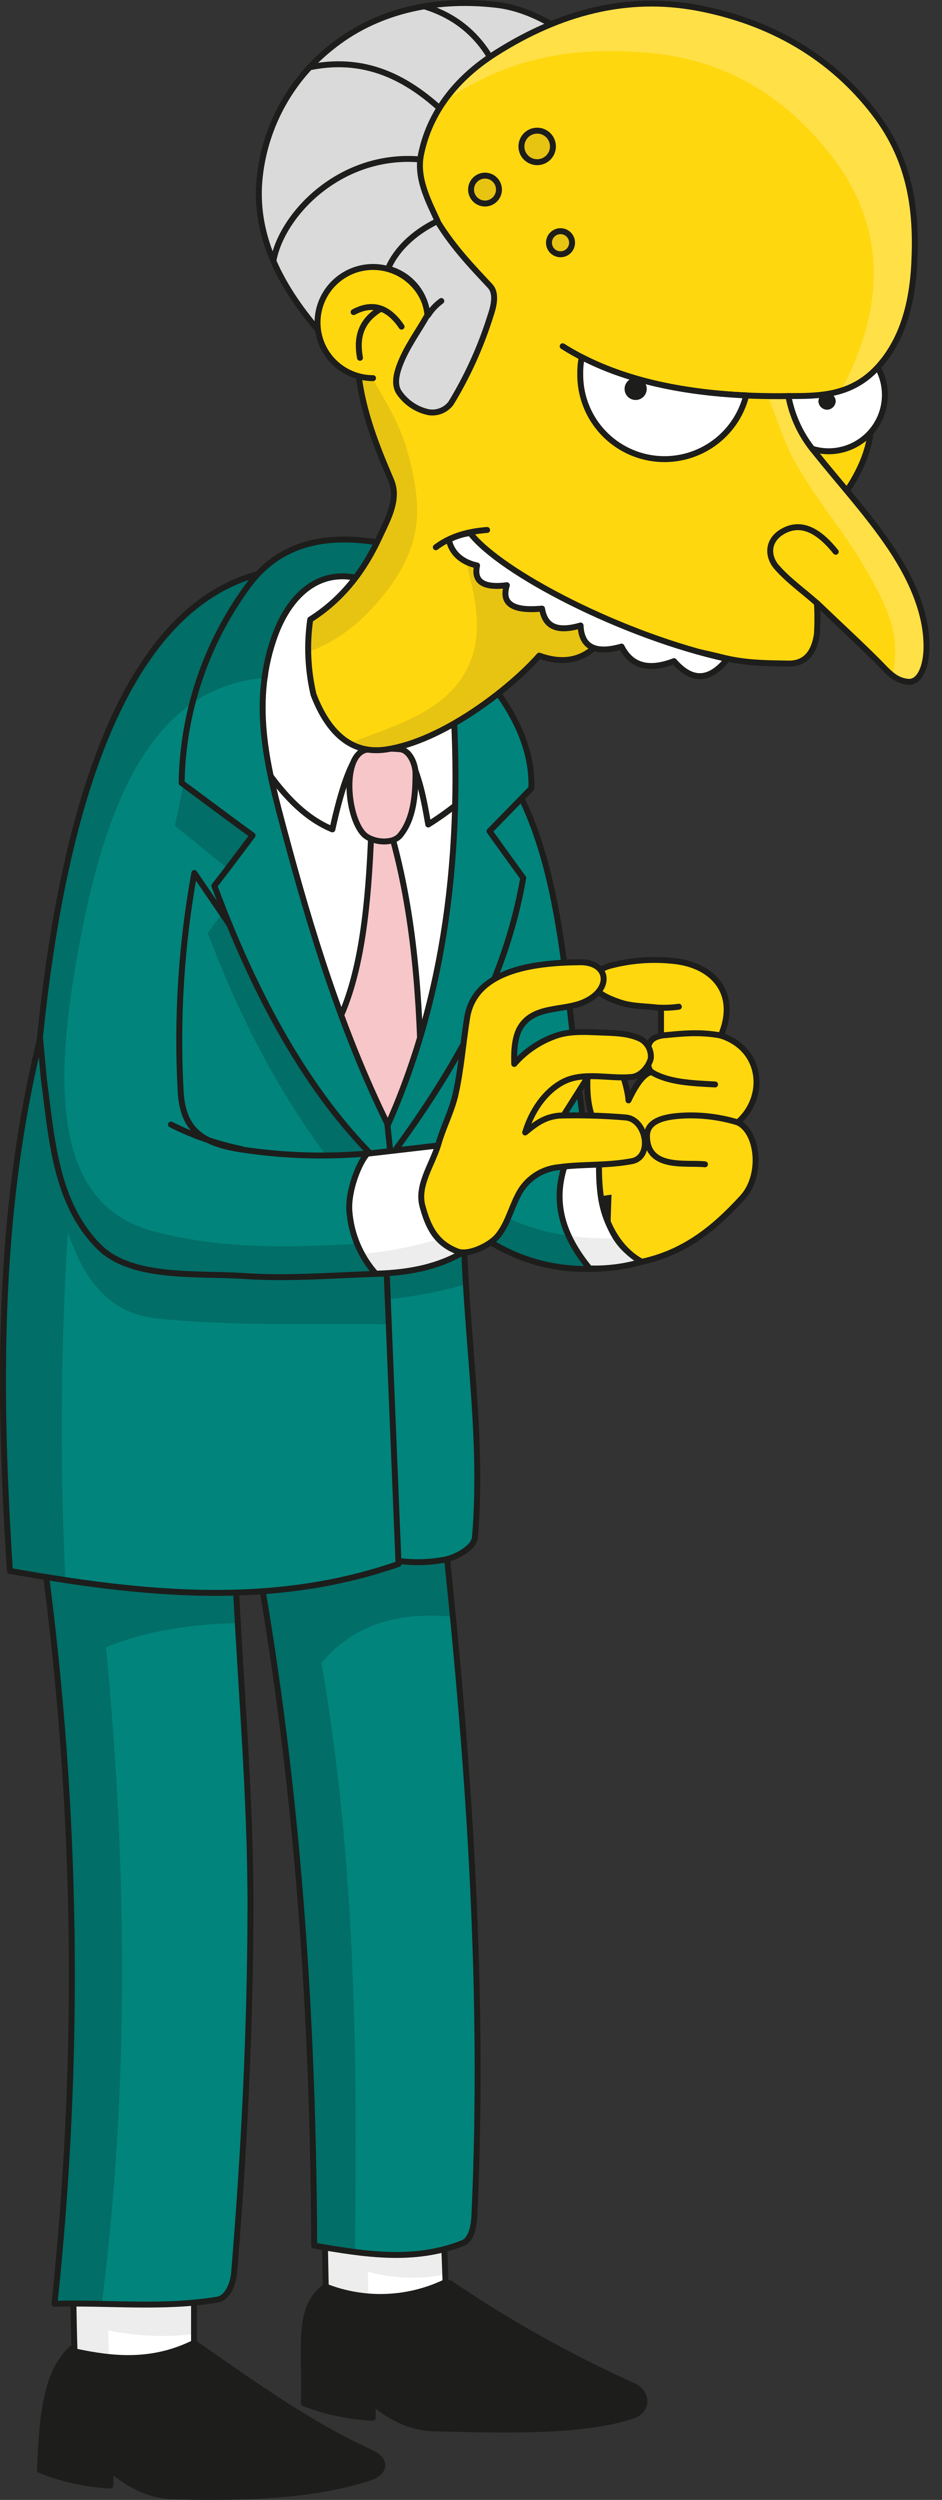 <svg width="66" height="175" viewBox="0 0 66 175" fill="none" xmlns="http://www.w3.org/2000/svg">
<rect x="0" y="0" width="66" height="175" fill="#333333" stroke="none"/>
<g clip-path="url(#clip0)">
<path d="M23.267 159.816C20.631 161.112 21.44 164.194 21.289 168.233C22.835 168.824 24.464 169.168 26.116 169.252V168.168C27.454 169.317 28.921 169.996 30.58 169.996C35.086 170.102 40.698 170.291 44.267 169.125C45.448 168.744 45.416 167.489 44.374 167.02C39.892 165.007 35.597 162.603 31.537 159.837C29.199 159.772 25.606 159.857 23.267 159.816Z" fill="#1D1D1B" stroke="#1D1D1B" stroke-width="0.416" stroke-linecap="round" stroke-linejoin="round"/>
<path d="M6.049 163.725C3.265 165.086 2.967 168.679 2.802 172.91C4.374 173.543 6.042 173.91 7.735 173.993V172.845C9.158 174.058 10.688 174.779 12.412 174.758C17.171 174.885 22.06 174.696 25.824 173.462C27.079 173.057 27.079 172.186 25.992 171.69C21.759 169.783 17.614 166.807 13.404 163.876C10.959 163.811 8.494 163.769 6.049 163.725Z" fill="#1D1D1B" stroke="#1D1D1B" stroke-width="0.416" stroke-linecap="round" stroke-linejoin="round"/>
<path d="M5.134 160.622C5.155 161.962 5.178 163.279 5.22 164.599C7.942 165.189 10.681 165.449 13.595 164.008V160.07C10.788 160.262 7.971 160.454 5.134 160.622Z" fill="#EDEDED"/>
<path d="M7.623 165C9.669 165.259 11.745 164.912 13.595 164.003V163.385C11.589 163.63 9.557 163.544 7.579 163.132C7.599 163.769 7.599 164.386 7.623 165Z" fill="white"/>
<path d="M5.134 160.622C5.155 161.962 5.178 163.279 5.22 164.599C7.942 165.189 10.681 165.449 13.595 164.008V160.07C10.788 160.262 7.971 160.454 5.134 160.622Z" stroke="#1D1D1B" stroke-width="0.416" stroke-linecap="round" stroke-linejoin="round"/>
<path d="M22.757 156.69L22.822 160.07C24.168 160.597 25.608 160.841 27.053 160.786C28.498 160.731 29.916 160.379 31.218 159.751C31.174 158.57 31.132 157.348 31.067 156.138C28.304 156.329 25.52 156.521 22.757 156.69Z" fill="#EDEDED"/>
<path d="M25.797 160.749C27.661 160.896 29.53 160.552 31.218 159.751C31.218 159.58 31.194 159.391 31.194 159.22C29.397 159.572 27.542 159.506 25.774 159.028C25.797 159.604 25.797 160.176 25.797 160.749Z" fill="white"/>
<path d="M22.757 156.69L22.822 160.07C24.168 160.597 25.608 160.841 27.053 160.786C28.498 160.731 29.916 160.379 31.218 159.751C31.174 158.57 31.132 157.348 31.067 156.138C28.304 156.329 25.52 156.521 22.757 156.69Z" stroke="#1D1D1B" stroke-width="0.416" stroke-linecap="round" stroke-linejoin="round"/>
<path d="M3.135 109.606C5.414 126.739 5.643 144.084 3.817 161.272C7.655 161.165 11.493 161.611 15.252 160.976C15.954 160.85 16.338 159.852 16.4 159.128C17.103 150.667 17.528 142.164 17.549 133.685C17.569 125.714 16.825 117.742 16.465 109.771C12.022 109.691 7.579 109.65 3.135 109.606Z" fill="#01847C"/>
<path d="M3.135 109.606C5.414 126.739 5.643 144.084 3.817 161.272C4.921 161.251 6.029 161.272 7.133 161.292C9.087 145.84 8.875 130.556 7.428 115.316C10.253 114.135 13.38 113.701 16.675 113.615C16.589 112.319 16.524 111.043 16.462 109.777C12.022 109.691 7.579 109.65 3.135 109.606Z" fill="#016E67"/>
<path d="M18.08 109.499C20.885 125.274 21.948 141.193 22.013 157.2C25.479 157.791 28.986 158.381 32.408 157.029C33.025 156.796 33.193 155.848 33.237 155.16C33.981 138.961 32.812 122.744 31.047 106.523C26.73 107.524 22.417 108.502 18.08 109.499Z" fill="#01847C"/>
<path d="M18.08 109.499C20.885 125.274 21.948 141.193 22.013 157.2C22.948 157.372 23.905 157.519 24.862 157.646C25.053 143.894 24.903 130.139 22.523 116.408C24.649 113.857 27.731 112.774 31.726 113.178C31.513 110.946 31.28 108.735 31.047 106.523C26.73 107.524 22.417 108.502 18.08 109.499Z" fill="#016E67"/>
<path d="M3.135 109.606C5.414 126.739 5.643 144.084 3.817 161.272C7.655 161.165 11.493 161.611 15.252 160.976C15.954 160.85 16.338 159.852 16.4 159.128C17.103 150.667 17.528 142.164 17.549 133.685C17.569 125.714 16.825 117.742 16.465 109.771C12.022 109.691 7.579 109.65 3.135 109.606Z" stroke="#1D1D1B" stroke-width="0.416" stroke-linecap="round" stroke-linejoin="round"/>
<path d="M18.08 109.499C20.885 125.274 21.948 141.193 22.013 157.2C25.479 157.791 28.986 158.381 32.408 157.029C33.025 156.796 33.193 155.848 33.237 155.16C33.981 138.961 32.812 122.744 31.047 106.523C26.73 107.524 22.417 108.502 18.08 109.499Z" stroke="#1D1D1B" stroke-width="0.416" stroke-linecap="round" stroke-linejoin="round"/>
<path d="M26.795 109.054C28.186 109.4 29.635 109.45 31.047 109.201C31.811 109.095 33.214 108.395 33.279 107.607C33.896 100.191 32.555 93.176 32.493 85.712C36.001 84.502 37.996 83.587 41.548 82.397C39.529 72.654 40.166 61.73 35.682 54.297C34.427 55.274 33.152 56.272 31.897 57.273L25.98 79.4C26.243 89.264 26.518 99.169 26.795 109.054Z" fill="#01847C"/>
<path d="M32.62 89.902C32.555 88.721 32.513 87.53 32.493 86.329L26.73 87.159C26.669 88.434 26.604 89.731 26.541 90.997C28.6 90.842 30.637 90.475 32.62 89.902Z" fill="#016E67"/>
<path d="M26.795 109.054C28.186 109.4 29.635 109.45 31.047 109.201C31.811 109.095 33.214 108.395 33.279 107.607C33.896 100.191 32.555 93.176 32.493 85.712C36.001 84.502 37.996 83.587 41.548 82.397C39.529 72.654 40.166 61.73 35.682 54.297C34.427 55.274 33.152 56.272 31.897 57.273L25.98 79.4C26.243 89.264 26.518 99.169 26.795 109.054Z" stroke="#1D1D1B" stroke-width="0.416" stroke-linecap="round" stroke-linejoin="round"/>
<path d="M20.843 39.777C8.96 40.181 4.428 56.39 2.775 72.852C-0.242 85.252 -0.095 97.596 0.691 109.969C9.843 111.584 18.951 112.602 27.923 109.479C27.624 102.232 27.329 94.983 27.038 87.732C26.976 84.543 26.91 81.334 26.869 78.125C24.858 65.349 22.849 52.566 20.843 39.777Z" fill="#01847C"/>
<path d="M20.843 39.777C8.96 40.181 4.428 56.39 2.775 72.852C-0.242 85.252 -0.095 97.596 0.691 109.969C1.99 110.202 3.286 110.415 4.582 110.627C4.192 102.502 4.249 94.362 4.753 86.244C5.71 89.137 7.366 91.877 10.873 92.281C16.294 92.872 21.779 92.6 27.241 92.707C27.2 91.664 27.156 90.602 27.114 89.539C26.391 88.712 25.638 87.882 24.903 87.073C20.035 87.369 15.21 87.413 10.64 86.161C3.924 84.31 3.732 76.445 5.367 67.157C7.387 55.678 11.045 46.304 21.31 47.536C21.523 47.261 21.735 47.004 21.948 46.75C21.587 44.433 21.227 42.094 20.843 39.777Z" fill="#016E67"/>
<path d="M11.98 78.721C13.547 79.512 15.212 80.091 16.931 80.442" stroke="#1D1D1B" stroke-width="0.416" stroke-linecap="round" stroke-linejoin="round"/>
<path d="M20.843 39.777C8.96 40.181 4.428 56.39 2.775 72.852C-0.242 85.252 -0.095 97.596 0.691 109.969C9.843 111.584 18.951 112.602 27.923 109.479C27.624 102.232 27.329 94.983 27.038 87.732C26.976 84.543 26.91 81.334 26.869 78.125C24.858 65.349 22.849 52.566 20.843 39.777Z" stroke="#1D1D1B" stroke-width="0.416" stroke-linecap="round" stroke-linejoin="round"/>
<path d="M13.342 52.658L12.255 57.804L17.25 61.863L18.549 57.804L13.342 52.658Z" fill="#016E67"/>
<path d="M16.4 62.861C15.783 63.67 15.169 64.5 14.552 65.306C16.592 70.685 19.164 75.914 22.842 80.868C23.892 80.875 24.941 80.804 25.98 80.655C26.108 80.336 26.258 79.973 26.385 79.654C23.039 74.045 19.711 68.447 16.4 62.861Z" fill="#016E67"/>
<path d="M27.093 89.152C23.754 89.234 20.398 89.553 17.055 89.32C13.846 89.108 9.255 89.553 6.982 87.321C3.879 84.269 3.625 79.713 3.073 75.533L2.816 72.79M13.616 61.114C12.696 66.167 12.375 71.311 12.659 76.439C12.831 79.223 14.295 80.073 16.997 80.478C20.283 80.972 23.622 81.022 26.922 80.626L13.616 61.114Z" stroke="#1D1D1B" stroke-width="0.416" stroke-linecap="round" stroke-linejoin="round"/>
<path d="M19.633 41.457L23.288 39.585H27.454L31.729 42.818L33.32 48.77L33.491 57.547L32.895 64.03L31.047 72.725L27.114 79.952L24.478 76.297L20.312 65.731L18.166 55.507L17.059 47.069L19.633 41.457Z" fill="white" stroke="#1D1D1B" stroke-width="0.416" stroke-linecap="round" stroke-linejoin="round"/>
<path d="M25.266 52.637C24.381 53.523 23.693 56.21 23.288 58.058C20.823 57.039 19.155 54.742 17.59 52.319" stroke="#1D1D1B" stroke-width="0.416" stroke-linecap="round" stroke-linejoin="round"/>
<path d="M28.581 52.744C29.411 54.358 29.686 55.911 30.005 57.718C31.444 56.818 32.769 55.748 33.952 54.53" stroke="#1D1D1B" stroke-width="0.416" stroke-linecap="round" stroke-linejoin="round"/>
<path d="M26.01 58.27C25.818 63.351 25.328 68.013 23.778 71.343C24.924 74.045 26.093 76.764 27.241 79.486C28.006 78.305 28.75 77.168 29.517 76.02C29.432 69.982 29.027 64.01 27.392 58.27H26.01Z" fill="#F7C6C8" stroke="#1D1D1B" stroke-width="0.416" stroke-linecap="round" stroke-linejoin="round"/>
<path d="M25.753 52.469C26.501 52.388 27.256 52.38 28.006 52.445C28.688 52.49 29.113 53.467 29.113 54.146C29.113 55.622 28.986 57.314 28.05 58.462C27.539 59.1 26.243 58.994 25.605 58.504C24.309 57.464 23.861 52.723 25.753 52.469Z" fill="#F7C6C8" stroke="#1D1D1B" stroke-width="0.416" stroke-linecap="round" stroke-linejoin="round"/>
<path d="M31.664 48.026C32.55 59.779 31.073 70.047 27.135 78.828V81.272C31.59 75.285 35.363 68.964 36.659 61.459C35.871 60.375 35.086 59.292 34.297 58.185L37.229 55.188C37.335 52.469 36.048 49.747 33.742 47.048C33.046 47.367 32.364 47.686 31.664 48.026Z" fill="#01847C" stroke="#1D1D1B" stroke-width="0.416" stroke-linecap="round" stroke-linejoin="round"/>
<path d="M28.75 38.481C22.736 36.801 19.356 38.248 17.316 41.097C14.407 45.084 12.803 49.873 12.725 54.807C14.381 56.038 16.04 57.273 17.696 58.483C16.811 59.664 15.925 60.845 15.019 62.011C18.293 70.833 22.399 77.72 27.519 82.249L27.135 78.656C23.914 72.087 21.8 65.179 19.928 58.185C18.803 53.978 17.567 49.469 19.164 44.772C20.377 41.159 23.076 39.163 26.669 41.097C27.368 40.223 28.047 39.352 28.75 38.481Z" fill="#01847C"/>
<path d="M28.75 38.481C22.736 36.801 19.355 38.248 17.315 41.097C15.546 43.543 14.245 46.296 13.477 49.215C15.044 48.148 16.875 47.535 18.768 47.444C18.833 46.558 18.791 45.617 19.172 44.766C20.746 41.303 23.064 39.157 26.633 41.067C27.082 40.536 27.519 40.004 27.953 39.496C28.198 39.16 28.475 38.82 28.75 38.481Z" fill="#016E67"/>
<path d="M28.75 38.481C22.736 36.801 19.356 38.248 17.316 41.097C14.407 45.084 12.803 49.873 12.725 54.807C14.381 56.038 16.04 57.273 17.696 58.483C16.811 59.664 15.925 60.845 15.019 62.011C18.293 70.833 22.399 77.72 27.519 82.249L27.135 78.656C23.914 72.087 21.8 65.179 19.928 58.185C18.803 53.978 17.567 49.469 19.164 44.772C20.377 41.159 23.076 39.163 26.669 41.097C27.368 40.223 28.047 39.352 28.75 38.481Z" stroke="#1D1D1B" stroke-width="0.416" stroke-linecap="round" stroke-linejoin="round"/>
<path d="M40.486 81.739C41.102 84.1 41.74 86.462 42.354 88.774C38.741 89.093 35.34 88.095 32.195 85.352C33.512 83.504 34.873 81.674 36.213 79.825L40.102 79.76L40.486 81.739Z" fill="#01847C"/>
<path d="M41.782 86.669C41.973 87.392 42.165 88.074 42.354 88.774C39.271 89.084 36.178 88.278 33.639 86.501C33.636 86.428 33.622 86.357 33.598 86.288C33.937 85.798 34.277 85.287 34.64 84.812C36.84 85.986 39.288 86.622 41.782 86.669Z" fill="#016E67"/>
<path d="M40.486 81.739C41.102 84.1 41.74 86.462 42.354 88.774C38.741 89.093 35.34 88.095 32.195 85.352C33.512 83.504 34.873 81.674 36.213 79.825L40.102 79.76L40.486 81.739Z" stroke="#1D1D1B" stroke-width="0.416" stroke-linecap="round" stroke-linejoin="round"/>
<path d="M41.923 80.634C42.136 83.758 42.18 87.032 45.091 88.287C43.867 88.662 42.589 88.834 41.309 88.795C38.927 85.884 38.714 83.333 39.948 80.634H41.923Z" fill="white"/>
<path d="M43.163 86.669C43.632 87.389 44.306 87.952 45.097 88.287C43.86 88.606 42.592 88.791 41.315 88.839C40.709 88.138 40.211 87.35 39.839 86.501C40.939 86.665 42.052 86.722 43.163 86.669Z" fill="#EDEDED"/>
<path d="M41.923 80.634C42.136 83.758 42.18 87.032 45.091 88.287C43.867 88.662 42.589 88.834 41.309 88.795C38.927 85.884 38.714 83.333 39.948 80.634H41.923Z" stroke="#1D1D1B" stroke-width="0.416" stroke-linecap="round" stroke-linejoin="round"/>
<path d="M41.229 74.511C41.038 76.359 41.164 77.998 41.994 79.167C42.015 80.59 41.888 82.037 42.059 83.46C42.272 85.526 43.355 87.478 44.97 88.328C47.905 87.69 49.989 86.055 52.026 83.823C53.452 82.249 53.113 79.229 51.687 78.571C53.706 76.829 53.473 73.448 50.506 72.492C51.687 69.728 50.187 67.709 47.488 67.305C45.91 67.094 44.305 67.194 42.765 67.6C42.212 67.727 41.404 68.217 41.533 68.781C41.702 69.525 42.638 69.885 43.361 70.142C44.297 70.481 45.315 70.416 46.313 70.567V72.501C45.428 72.692 45.357 73.159 45.377 74.095C45.377 74.561 45.484 74.966 45.673 75.052C45.011 75.093 44.332 76.392 44.034 77.029C43.972 75.987 43.376 74.712 43.29 73.69C42.378 74 42.142 74.192 41.229 74.511Z" fill="#FED70E" stroke="#1D1D1B" stroke-width="0.416" stroke-linecap="round" stroke-linejoin="round"/>
<path d="M46.31 72.492C47.668 72.365 48.988 72.197 50.517 72.492" stroke="#1D1D1B" stroke-width="0.416" stroke-linecap="round" stroke-linejoin="round"/>
<path d="M45.673 75.063C46.853 75.766 48.477 75.828 50.101 75.914" stroke="#1D1D1B" stroke-width="0.416" stroke-linecap="round" stroke-linejoin="round"/>
<path d="M51.687 78.571C50.523 78.217 49.31 78.052 48.094 78.084C47.075 78.125 45.354 78.252 45.33 79.486C45.309 81.91 48.073 81.355 49.393 81.505" stroke="#1D1D1B" stroke-width="0.416" stroke-linecap="round" stroke-linejoin="round"/>
<path d="M46.18 70.537C46.642 70.559 47.105 70.537 47.562 70.472" stroke="#1D1D1B" stroke-width="0.416" stroke-linecap="round" stroke-linejoin="round"/>
<path d="M42.165 83.737C42.39 83.69 42.616 83.655 42.844 83.631L42.779 85.618C42.391 85.067 42.177 84.412 42.165 83.737Z" fill="#1D1D1B"/>
<path d="M31.811 80.059L25.733 80.761C25.16 81.378 24.372 83.353 24.478 84.779C24.6 86.403 25.25 87.942 26.329 89.161C28.729 89.096 31.053 88.671 33.087 87.248C32.641 84.841 32.236 82.441 31.811 80.059Z" fill="white"/>
<path d="M25.372 87.776C25.625 88.28 25.947 88.746 26.329 89.161C28.729 89.096 31.053 88.671 33.087 87.248C33.001 86.843 32.939 86.439 32.853 86.013C30.454 86.948 27.936 87.541 25.372 87.776Z" fill="#EDEDED"/>
<path d="M31.811 80.059L25.733 80.761C25.16 81.378 24.372 83.353 24.478 84.779C24.6 86.403 25.25 87.942 26.329 89.161C28.729 89.096 31.053 88.671 33.087 87.248C32.641 84.841 32.236 82.441 31.811 80.059Z" stroke="#1D1D1B" stroke-width="0.416" stroke-linecap="round" stroke-linejoin="round"/>
<path d="M37.743 74.659L40.719 74.47L41.271 75.255L38.741 79.253L35.956 80.696L35.895 76.997L37.743 74.659Z" fill="#FED70E" stroke="#1D1D1B" stroke-width="0.416" stroke-linecap="round" stroke-linejoin="round"/>
<path d="M31.885 76.743C32.31 74.916 32.437 73.044 32.736 71.196C33.288 68.007 37.114 67.39 40.663 67.358C42.682 67.358 42.895 69.271 40.919 70.142C39.473 70.8 37.306 70.334 36.391 72.034C36.01 72.778 36.01 73.806 36.03 74.479C36.778 73.621 37.728 72.964 38.794 72.566C39.75 72.182 40.834 72.223 41.876 72.27C42.918 72.318 43.981 72.291 44.893 72.737C45.13 72.871 45.322 73.071 45.447 73.313C45.572 73.554 45.624 73.827 45.596 74.098C45.445 74.688 44.873 75.353 44.235 75.394C42.726 75.544 40.875 74.99 39.452 75.734C38.156 76.415 37.241 77.8 36.795 79.276C37.71 78.509 38.271 78.19 39.175 78.095C40.714 78.052 42.254 78.094 43.789 78.222C45.265 78.284 45.788 80.986 44.276 81.284C42.469 81.623 40.792 81.473 39.133 81.709C38.529 81.767 37.95 81.978 37.451 82.324C36.952 82.67 36.55 83.138 36.284 83.684C35.797 84.62 35.54 85.724 34.861 86.533C34.309 87.192 32.795 87.915 32.033 87.596C30.557 87.023 29.993 85.916 29.588 84.387C29.228 82.961 30.27 81.538 30.695 80.156C31.026 78.975 31.59 77.912 31.885 76.743Z" fill="#FED70E" stroke="#1D1D1B" stroke-width="0.416" stroke-linecap="round" stroke-linejoin="round"/>
<path d="M26.624 20.625C28.006 18.924 29.367 17.224 30.728 15.523C33.938 11.276 37.162 7.038 40.4 2.811C38.72 1.686 36.904 0.558 34.66 0.325C30.388 -0.142 26.276 0.791 23.117 3.386C20.368 5.599 18.603 8.808 18.207 12.314C17.741 16.353 19.568 19.922 22.29 23.111L26.624 20.625Z" fill="#DADADA" stroke="#1D1D1B" stroke-width="0.416" stroke-linecap="round" stroke-linejoin="round"/>
<path d="M29.819 0.472C32.263 1.24 33.902 2.834 34.92 5.128" stroke="#1D1D1B" stroke-width="0.416" stroke-linecap="round" stroke-linejoin="round"/>
<path d="M21.735 4.703C25.868 3.873 28.942 5.66 31.664 8.402" stroke="#1D1D1B" stroke-width="0.416" stroke-linecap="round" stroke-linejoin="round"/>
<path d="M19.164 18.201C19.822 14.821 24.18 10.422 29.963 11.219" stroke="#1D1D1B" stroke-width="0.416" stroke-linecap="round" stroke-linejoin="round"/>
<path d="M60.933 28.85C61.358 30.935 60.148 33.4 58.722 35.186L54.884 31.295C56.641 30.636 59.191 29.488 60.933 28.85Z" fill="#FED70E" stroke="#1D1D1B" stroke-width="0.416" stroke-linecap="round" stroke-linejoin="round"/>
<path d="M58.043 31.59C58.823 31.592 59.587 31.363 60.236 30.932C60.886 30.5 61.394 29.885 61.694 29.165C61.995 28.445 62.075 27.652 61.925 26.887C61.775 26.121 61.401 25.417 60.851 24.864C60.301 24.311 59.599 23.933 58.834 23.779C58.069 23.625 57.276 23.701 56.554 23.998C55.833 24.295 55.215 24.799 54.78 25.447C54.345 26.094 54.112 26.857 54.11 27.637C54.111 28.681 54.525 29.683 55.262 30.424C55.998 31.165 56.998 31.584 58.043 31.59Z" fill="white" stroke="#1D1D1B" stroke-width="0.416" stroke-linecap="round" stroke-linejoin="round"/>
<path d="M57.937 28.682C58.1 28.681 58.257 28.616 58.372 28.5C58.488 28.385 58.553 28.228 58.554 28.065C58.543 27.911 58.474 27.768 58.362 27.663C58.249 27.558 58.101 27.499 57.947 27.499C57.793 27.499 57.645 27.558 57.532 27.663C57.42 27.768 57.351 27.911 57.34 28.065C57.34 28.225 57.401 28.38 57.513 28.495C57.624 28.61 57.776 28.677 57.937 28.682Z" fill="#1D1D1B"/>
<path d="M21.735 43.37C24.073 41.894 25.573 39.827 26.624 37.524C27.215 36.27 27.965 34.888 27.392 33.592C26.412 31.295 25.414 28.868 25.095 26.025C26.943 22.517 28.815 18.989 30.663 15.482C29.984 14.006 29.134 12.421 29.517 10.72C30.196 7.552 32.281 5.255 34.787 3.685C39.266 0.856 43.928 -0.354 48.796 0.537C54.045 1.515 58.276 4.024 61.273 7.936C63.889 11.337 64.225 14.951 64.06 18.393C63.909 21.54 63.103 23.878 61.615 25.579C59.723 27.746 57.385 27.646 55.215 27.646C55.487 29.11 56.132 30.479 57.086 31.622C58.766 33.725 60.573 35.703 62.105 37.893C63.806 40.314 64.975 42.912 64.913 45.416C64.869 46.892 64.323 47.778 63.638 47.713C62.681 47.648 62.126 46.904 61.553 46.331C60.151 44.929 58.684 43.588 57.237 42.198C57.28 42.92 57.28 43.645 57.237 44.368C57.004 46.003 56.133 46.493 55.135 46.434C53.603 46.414 52.2 46.393 50.706 46.03C48.029 45.351 45.2 44.946 42.523 44.288C41.226 46.222 39.611 46.541 37.781 45.882C35.714 48.221 30.991 51.876 27.046 52.451C24.625 52.812 22.987 51.27 21.968 48.613C21.565 46.895 21.486 45.117 21.735 43.37Z" fill="#FED70E"/>
<path d="M55.209 27.705C55.507 29.147 56.149 30.496 57.08 31.637C58.76 33.739 60.567 35.717 62.099 37.908C63.8 40.329 64.969 42.927 64.907 45.431C64.863 46.907 64.317 47.792 63.632 47.727C63.239 47.697 62.862 47.557 62.545 47.323C62.716 46.47 62.76 45.597 62.675 44.731C62.462 43.092 61.633 41.563 60.824 40.14C59.315 37.439 57.255 35.08 55.722 32.381C54.893 30.905 54.426 29.255 53.789 27.705C54.255 27.705 54.724 27.705 55.191 27.681C55.209 27.681 55.209 27.705 55.209 27.705Z" fill="#FFE047"/>
<path d="M30.536 38.31C31.493 37.589 32.682 37.205 34.129 37.099" stroke="#1D1D1B" stroke-width="0.416" stroke-linecap="round" stroke-linejoin="round"/>
<path d="M31.067 7.127C32.059 5.737 33.325 4.566 34.787 3.685C39.266 0.856 43.928 -0.354 48.796 0.537C54.045 1.515 58.276 4.024 61.273 7.936C63.889 11.337 64.225 14.951 64.06 18.393C63.909 21.54 63.103 23.878 61.615 25.579C60.904 26.401 59.975 27.005 58.934 27.321C61.999 21.552 62.253 15.777 57.957 10.528C54.981 6.873 50.987 4.151 45.289 3.685C38.466 3.109 34.427 4.874 31.067 7.127Z" fill="#FFE047"/>
<path d="M37.636 11.355C38.246 11.355 38.741 10.86 38.741 10.251C38.741 9.641 38.246 9.146 37.636 9.146C37.027 9.146 36.532 9.641 36.532 10.251C36.532 10.86 37.027 11.355 37.636 11.355Z" fill="#E8C412" stroke="#1D1D1B" stroke-width="0.416" stroke-linecap="round" stroke-linejoin="round"/>
<path d="M39.272 17.8C39.719 17.8 40.081 17.438 40.081 16.991C40.081 16.544 39.719 16.182 39.272 16.182C38.825 16.182 38.463 16.544 38.463 16.991C38.463 17.438 38.825 17.8 39.272 17.8Z" fill="#E8C412" stroke="#1D1D1B" stroke-width="0.416" stroke-linecap="round" stroke-linejoin="round"/>
<path d="M33.981 14.248C34.241 14.248 34.489 14.145 34.672 13.962C34.856 13.778 34.959 13.53 34.959 13.271C34.959 13.012 34.856 12.763 34.672 12.58C34.489 12.396 34.241 12.294 33.981 12.294C33.722 12.294 33.474 12.396 33.29 12.58C33.107 12.763 33.004 13.012 33.004 13.271C33.004 13.53 33.107 13.778 33.29 13.962C33.474 14.145 33.722 14.248 33.981 14.248Z" fill="#E8C412" stroke="#1D1D1B" stroke-width="0.416" stroke-linecap="round" stroke-linejoin="round"/>
<path d="M43.015 44.453C42.844 44.412 42.697 44.368 42.525 44.327C41.229 46.26 39.614 46.579 37.784 45.921C35.717 48.259 30.994 51.914 27.049 52.49C26.157 52.652 25.236 52.485 24.457 52.02C27.944 50.703 31.791 49.658 33.045 46.048C33.896 43.647 33.087 41.052 32.455 38.566C32.529 38.445 32.615 38.331 32.712 38.227C34.542 39.479 36.314 40.742 38.126 42.009C39.762 42.809 41.377 43.624 43.015 44.453Z" fill="#E8C412"/>
<path d="M21.735 43.37C24.073 41.894 25.573 39.827 26.624 37.524C27.215 36.27 27.965 34.888 27.392 33.592C26.412 31.295 25.414 28.868 25.095 26.025C25.222 25.792 25.328 25.579 25.455 25.366C26.518 27.321 27.838 29.205 28.475 31.339C29.066 33.406 29.538 35.697 28.962 37.778C28.372 39.989 26.837 41.911 25.18 43.476C24.131 44.41 22.921 45.144 21.608 45.643C21.599 44.883 21.641 44.124 21.735 43.37Z" fill="#E8C412"/>
<path d="M21.735 43.37C24.073 41.894 25.573 39.827 26.624 37.524C27.215 36.27 27.965 34.888 27.392 33.592C26.412 31.295 25.414 28.868 25.095 26.025C26.943 22.517 28.815 18.989 30.663 15.482C29.984 14.006 29.134 12.421 29.517 10.72C30.197 7.552 32.281 5.255 34.787 3.685C39.266 0.856 43.928 -0.354 48.796 0.537C54.045 1.515 58.276 4.024 61.273 7.936C63.889 11.337 64.225 14.951 64.06 18.393C63.909 21.54 63.103 23.878 61.615 25.579C59.723 27.746 57.405 27.725 55.238 27.725C55.504 29.168 56.141 30.516 57.086 31.637C58.766 33.739 60.573 35.717 62.105 37.908C63.806 40.329 64.975 42.927 64.913 45.431C64.869 46.907 64.323 47.792 63.638 47.728C62.681 47.663 62.126 46.919 61.553 46.346C60.151 44.944 58.684 43.603 57.237 42.213C57.28 42.935 57.28 43.66 57.237 44.383C57.004 46.018 56.133 46.508 55.135 46.449C53.603 46.428 52.2 46.408 50.706 46.045C48.029 45.366 45.2 44.961 42.523 44.303C41.227 46.237 39.611 46.556 37.781 45.897C35.714 48.235 30.991 51.89 27.046 52.466C24.625 52.826 22.987 51.285 21.968 48.628C21.563 46.905 21.484 45.122 21.735 43.37V43.37Z" stroke="#1D1D1B" stroke-width="0.416" stroke-linecap="round" stroke-linejoin="round"/>
<path d="M26.137 18.691C26.969 18.691 27.779 18.958 28.448 19.451C29.117 19.945 29.611 20.64 29.857 21.434C29.978 21.803 30.035 22.191 30.025 22.579C30.026 23.349 29.798 24.102 29.371 24.742C28.943 25.383 28.336 25.882 27.625 26.177C26.913 26.472 26.131 26.549 25.376 26.399C24.621 26.249 23.927 25.878 23.383 25.334C22.838 24.79 22.468 24.096 22.317 23.341C22.168 22.586 22.245 21.803 22.54 21.092C22.835 20.381 23.334 19.773 23.974 19.346C24.614 18.919 25.367 18.691 26.137 18.691Z" fill="#FED70E"/>
<path d="M26.137 26.471C25.417 26.471 24.711 26.27 24.098 25.893C23.485 25.515 22.988 24.975 22.664 24.332C22.34 23.689 22.2 22.969 22.261 22.251C22.322 21.534 22.58 20.847 23.008 20.268C23.436 19.689 24.016 19.239 24.684 18.97C25.352 18.701 26.082 18.623 26.791 18.744C27.501 18.864 28.164 19.18 28.705 19.655C29.246 20.13 29.645 20.746 29.857 21.434" stroke="#1D1D1B" stroke-width="0.416" stroke-linecap="round" stroke-linejoin="round"/>
<path d="M24.776 21.847C26.158 21.103 27.262 21.57 28.136 22.866" stroke="#1D1D1B" stroke-width="0.416" stroke-linecap="round" stroke-linejoin="round"/>
<path d="M26.668 21.623C25.242 22.473 24.968 23.666 25.222 25.048" stroke="#1D1D1B" stroke-width="0.416" stroke-linecap="round" stroke-linejoin="round"/>
<path d="M30.642 15.482C31.77 17.351 33.258 18.86 34.342 20.029C34.832 20.56 34.575 21.505 34.342 22.178C33.673 24.301 32.749 26.335 31.59 28.236C31.406 28.475 31.16 28.659 30.879 28.767C30.598 28.876 30.292 28.904 29.996 28.85C29.149 28.661 28.408 28.151 27.929 27.427C27.61 26.896 27.779 26.172 27.991 25.6C28.46 24.324 29.287 23.238 29.948 22.057C29.881 21.296 29.579 20.575 29.084 19.993C28.589 19.411 27.925 18.997 27.185 18.809C27.731 17.522 28.933 16.309 30.642 15.482Z" fill="#DADADA" stroke="#1D1D1B" stroke-width="0.416" stroke-linecap="round" stroke-linejoin="round"/>
<path d="M30.92 21.071C30.549 21.344 30.231 21.683 29.984 22.072" stroke="#1D1D1B" stroke-width="0.416" stroke-linecap="round" stroke-linejoin="round"/>
<path d="M39.423 24.239C43.104 26.571 48.244 27.832 55.28 27.726" stroke="#1D1D1B" stroke-width="0.416" stroke-linecap="round" stroke-linejoin="round"/>
<path d="M52.283 27.681C51.929 29.084 51.072 30.309 49.874 31.122C48.677 31.934 47.223 32.279 45.788 32.091C44.353 31.902 43.037 31.193 42.091 30.098C41.144 29.003 40.633 27.599 40.654 26.152C40.648 25.766 40.684 25.381 40.76 25.003C43.736 26.536 47.5 27.457 52.283 27.681Z" fill="white" stroke="#1D1D1B" stroke-width="0.416" stroke-linecap="round" stroke-linejoin="round"/>
<path d="M44.524 28C44.679 28.002 44.831 27.959 44.96 27.874C45.09 27.79 45.191 27.669 45.251 27.526C45.311 27.384 45.328 27.227 45.298 27.075C45.269 26.923 45.194 26.784 45.085 26.675C44.976 26.565 44.836 26.491 44.685 26.462C44.533 26.432 44.376 26.448 44.233 26.509C44.091 26.569 43.97 26.67 43.886 26.8C43.801 26.929 43.757 27.081 43.76 27.235C43.762 27.438 43.843 27.631 43.986 27.773C44.129 27.916 44.322 27.998 44.524 28Z" fill="#1D1D1B"/>
<path d="M32.939 37.312C35.065 40.075 43.653 44.539 50.963 46.133C49.711 47.686 48.477 47.728 47.223 46.281C45.451 46.963 44.226 46.623 43.547 45.262C41.696 45.794 40.739 45.283 40.677 43.786C38.847 44.318 38.168 43.721 37.976 42.605C35.936 42.797 35.106 42.266 35.511 40.967C33.875 41.179 33.172 40.713 33.426 39.585C32.322 39.352 31.619 38.673 31.451 37.778C31.918 37.541 32.421 37.383 32.939 37.312Z" fill="white" stroke="#1D1D1B" stroke-width="0.416" stroke-linecap="round" stroke-linejoin="round"/>
<path d="M57.234 42.218C56.278 41.368 55.215 40.624 54.388 39.668C53.771 38.924 53.771 37.861 54.769 37.244C56.215 36.358 57.512 37.329 58.554 38.626" stroke="#1D1D1B" stroke-width="0.416" stroke-linecap="round" stroke-linejoin="round"/>
</g>
<defs>
<clipPath id="clip0">
<rect width="65.12" height="175" fill="white"/>
</clipPath>
</defs>
</svg>
